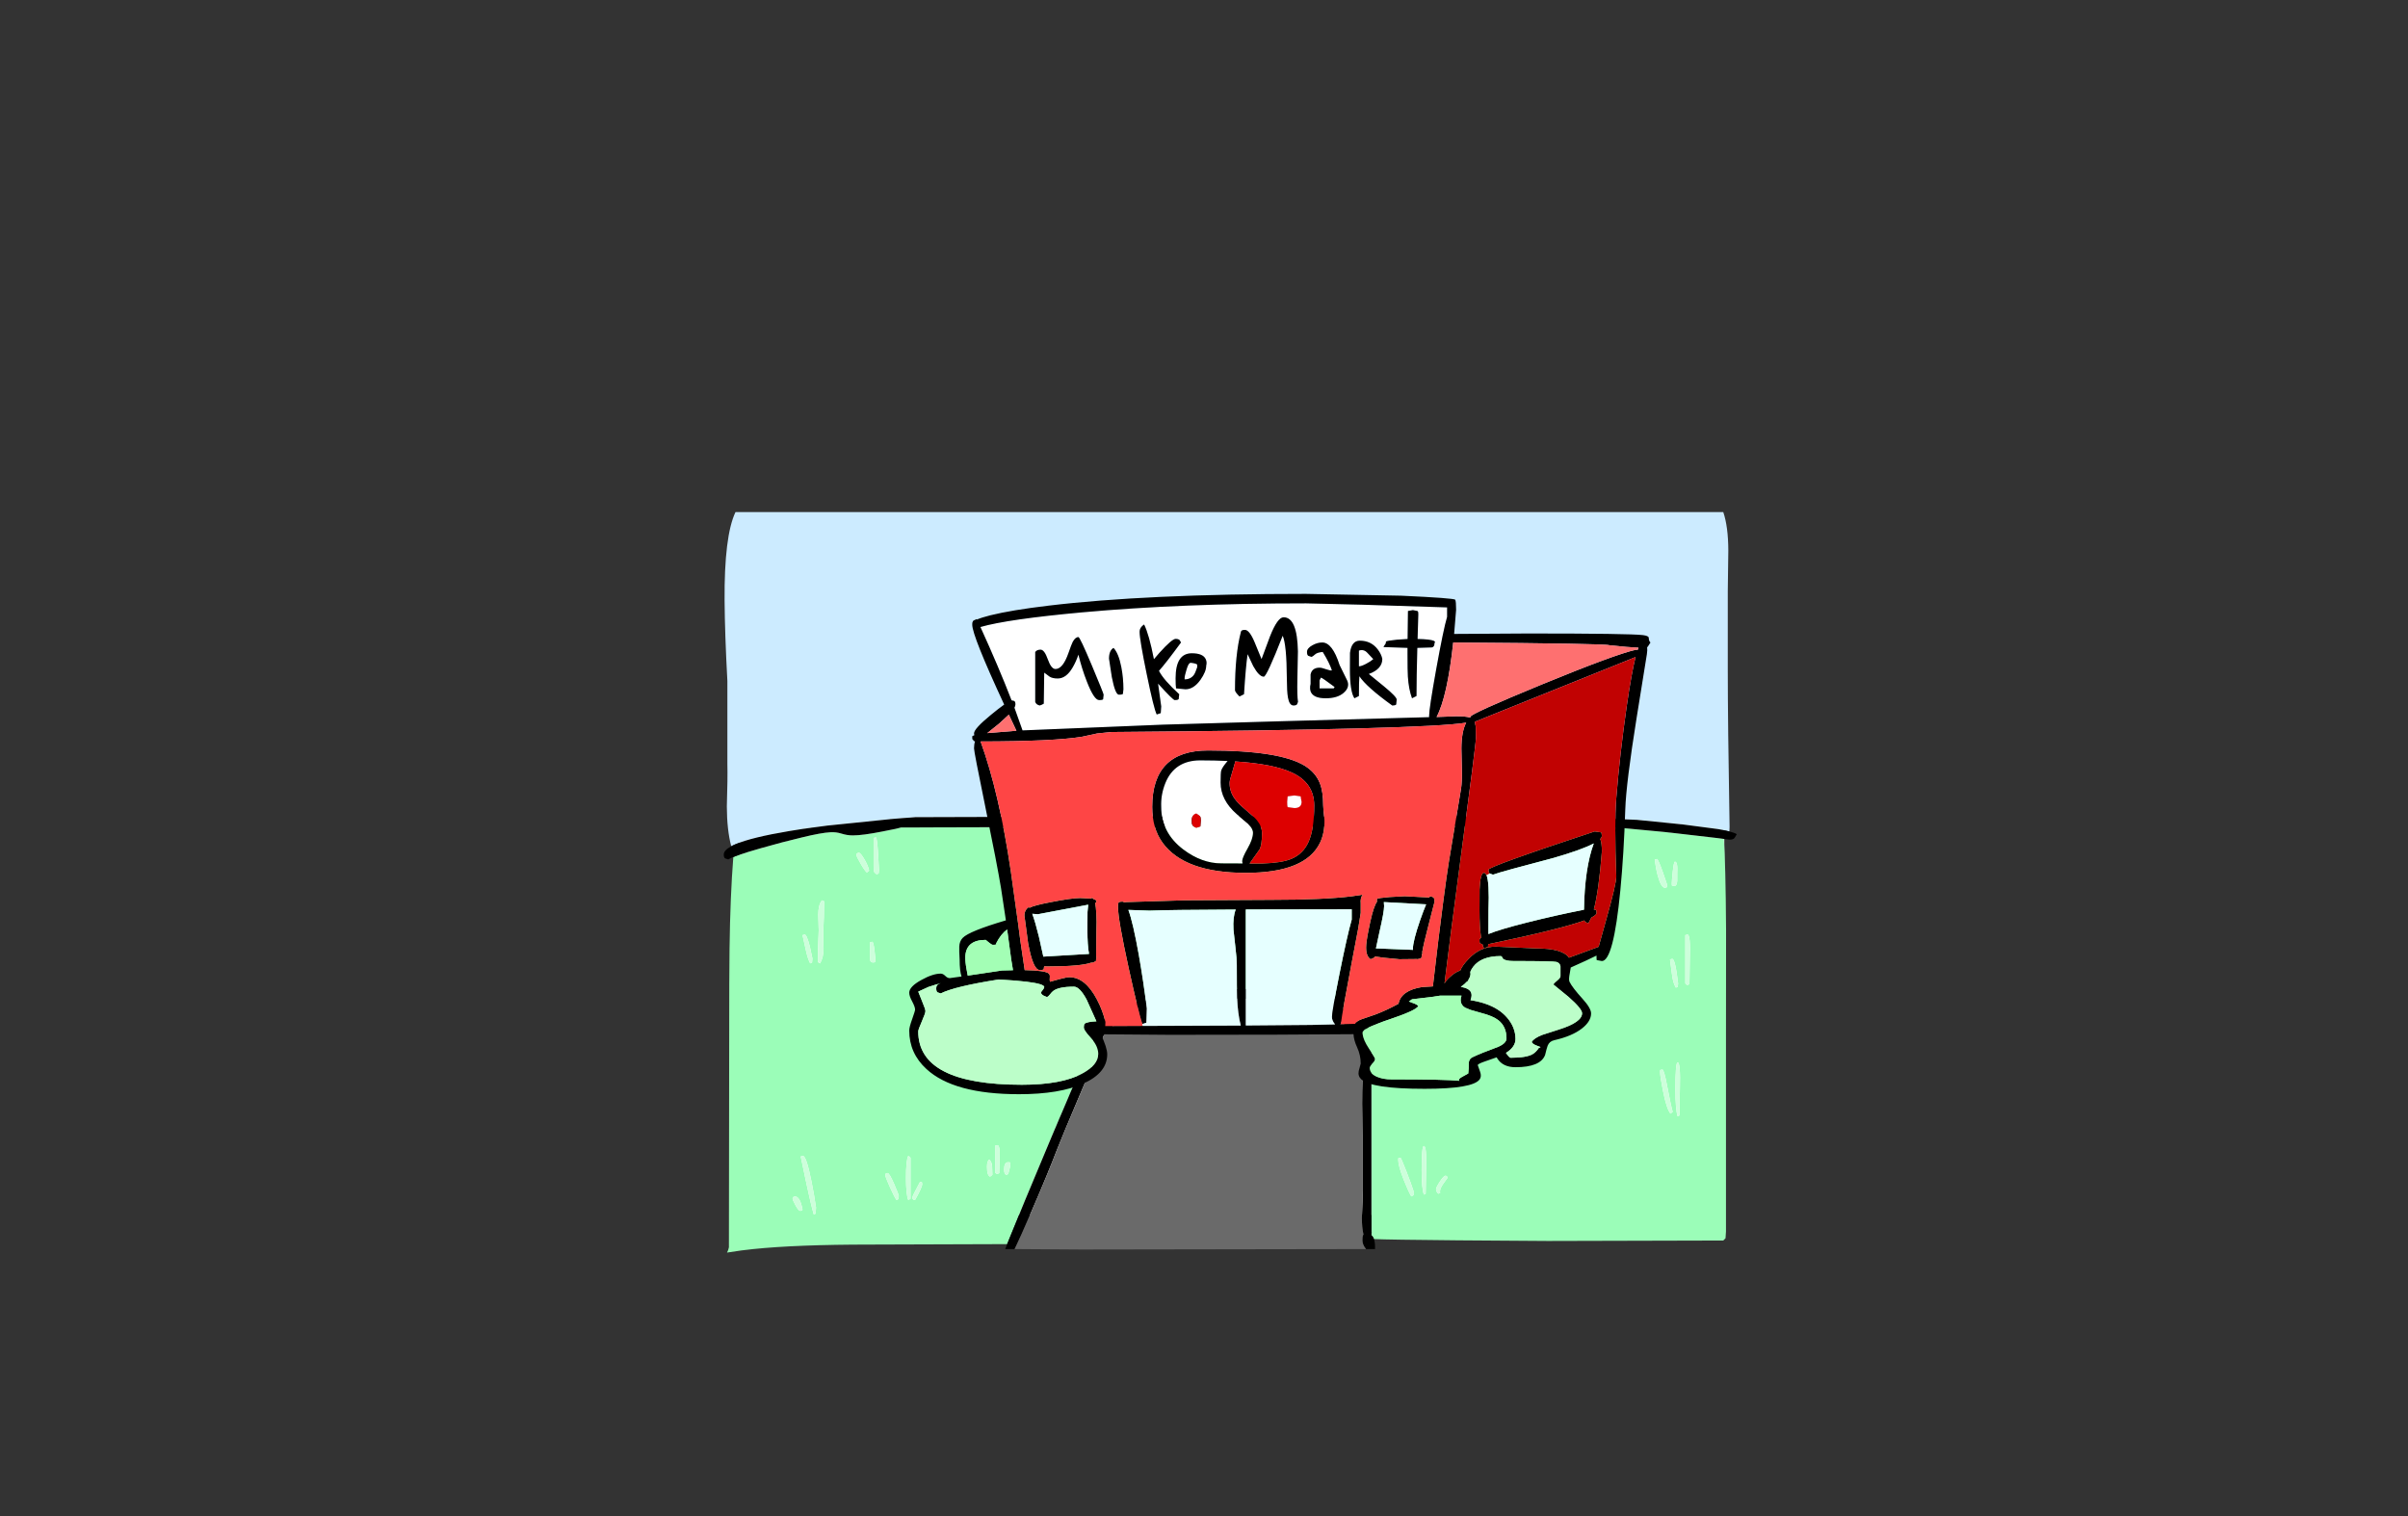 <?xml version="1.0" encoding="UTF-8" standalone="no"?>
<svg xmlns:xlink="http://www.w3.org/1999/xlink" height="842.55px" width="1337.95px" xmlns="http://www.w3.org/2000/svg">
  <rect width="100%" height="100%" fill="#333333" stroke="none"/>
  <g transform="matrix(1, 0, 0, 1, 407.45, 285.05)">
    <use height="4.5" transform="matrix(5.487, 0.0, 0.0, 81.567, 3.288, 23.017)" width="99.75" xlink:href="#shape0"/>
    <use height="411.45" transform="matrix(1.0, 0.0, 0.0, 1.0, -5.3, -0.5)" width="562.85" xlink:href="#shape1"/>
    <use height="278.0" transform="matrix(1.0, 0.0, 0.0, 1.0, 97.75, 44.95)" width="411.85" xlink:href="#shape2"/>
  </g>
  <defs>
    <g id="shape0" transform="matrix(1, 0, 0, 1, 49.85, -2.5)">
      <path d="M49.9 7.0 L-49.85 7.0 -49.85 2.5 49.9 2.5 49.9 7.0" fill="#ffffff" fill-rule="evenodd" stroke="none"/>
    </g>
    <g id="shape1" transform="matrix(1, 0, 0, 1, 5.3, 0.5)">
      <path d="M-1.15 185.2 Q-3.55 176.1 -3.6 163.1 -3.1 147.3 -3.3 139.5 L-3.3 93.35 Q-4.7 67.55 -4.85 48.7 -5.1 12.8 1.2 -0.5 L550.05 -0.5 Q552.8 7.55 552.85 20.9 L552.55 43.5 552.55 87.0 Q552.55 116.25 553.55 174.35 L553.45 176.95 549.75 176.1 547.8 175.75 546.9 175.6 527.85 173.1 527.5 173.05 527.05 173.0 526.35 172.95 522.05 172.5 502.05 170.5 495.05 170.2 494.6 170.15 489.3 169.95 486.3 169.85 484.15 169.75 472.75 169.4 472.2 169.35 472.15 169.35 469.05 169.25 283.55 168.5 283.3 168.5 283.05 168.5 282.95 168.5 282.85 168.5 282.7 168.5 282.6 168.5 282.45 168.5 282.3 168.5 282.15 168.5 281.95 168.5 281.8 168.5 281.6 168.5 281.4 168.5 281.35 168.5 281.25 168.5 281.2 168.5 281.1 168.5 281.05 168.5 280.95 168.5 280.9 168.5 280.8 168.5 280.75 168.5 280.65 168.5 280.6 168.5 280.5 168.5 280.45 168.5 280.35 168.5 280.3 168.5 280.2 168.5 280.15 168.5 280.05 168.5 280.0 168.5 279.9 168.5 279.85 168.5 279.75 168.5 279.7 168.5 279.6 168.5 279.55 168.5 279.45 168.5 279.4 168.5 279.3 168.5 279.25 168.5 279.15 168.5 279.05 168.5 278.95 168.5 278.85 168.5 278.75 168.5 278.65 168.5 278.55 168.5 278.45 168.5 278.35 168.5 278.15 168.5 277.75 168.5 277.65 168.5 277.55 168.5 277.45 168.5 277.35 168.5 277.25 168.5 277.15 168.5 277.05 168.5 276.2 168.5 275.7 168.5 274.75 168.5 272.9 168.5 272.05 168.5 271.2 168.5 269.7 168.5 269.4 168.5 269.1 168.5 268.8 168.5 266.95 168.5 266.35 168.5 265.7 168.5 264.45 168.5 259.9 168.55 259.25 168.55 258.55 168.55 257.25 168.55 120.7 168.95 115.85 168.95 115.15 168.95 108.35 169.0 103.8 169.0 101.2 169.0 98.1 169.25 94.45 169.5 87.1 170.1 86.85 170.15 52.2 173.7 45.8 174.55 44.35 174.75 43.75 174.8 42.85 174.95 41.0 175.2 40.4 175.3 38.8 175.5 37.85 175.65 30.95 176.75 Q10.35 180.2 1.45 183.95 0.0 184.55 -1.15 185.2" fill="#ccebff" fill-rule="evenodd" stroke="none"/>
      <path d="M550.35 181.1 Q551.35 193.95 551.6 231.8 L551.55 289.35 551.55 399.25 551.3 403.0 550.05 404.25 452.55 404.5 402.5 404.15 Q364.0 403.8 355.95 403.45 355.45 402.05 354.55 401.35 L354.55 399.95 355.05 399.75 354.55 399.75 354.55 287.5 Q353.75 286.3 352.35 285.65 L352.05 285.5 Q351.55 286.35 351.2 287.35 L351.0 287.9 350.5 287.3 348.8 285.5 Q344.95 281.5 341.3 279.0 339.95 278.0 338.6 274.75 337.35 271.65 334.5 269.95 325.2 264.5 286.55 264.5 L283.55 264.5 278.5 264.6 Q240.75 265.4 219.4 274.15 L218.3 274.6 217.9 274.75 217.15 275.05 216.8 275.25 216.05 275.55 Q208.8 278.9 204.55 282.95 L203.0 284.5 Q201.35 286.35 200.5 288.0 199.55 289.8 199.55 291.35 199.55 291.75 200.25 292.6 L200.15 292.8 Q196.15 301.2 187.0 322.7 L186.3 324.35 186.25 324.5 182.25 333.9 181.05 336.65 180.6 337.75 179.3 340.85 179.1 341.3 179.05 341.5 178.9 341.75 178.45 342.8 177.4 345.3 177.25 345.65 176.05 348.5 Q159.35 388.25 153.6 402.65 L152.15 406.25 76.05 406.5 Q35.35 406.5 11.1 409.0 L4.6 409.75 -3.5 410.95 Q-2.75 409.6 -2.45 408.0 L-2.3 297.25 Q-2.3 254.45 -2.1 242.05 -1.7 212.6 0.0 191.15 1.1 190.7 2.5 190.2 L2.7 190.5 2.6 190.2 Q7.2 188.55 15.35 186.25 27.4 182.8 38.2 180.25 48.85 177.65 53.95 177.4 57.1 177.2 60.1 178.15 63.25 179.15 66.4 179.15 71.85 179.15 82.7 177.0 L90.2 175.5 93.2 174.75 94.9 174.75 100.25 174.75 106.35 174.7 304.45 174.15 307.3 174.15 309.0 174.15 310.45 174.15 316.05 174.15 319.0 174.15 320.7 174.15 325.15 174.15 355.6 174.05 365.65 174.05 366.8 174.05 368.7 174.05 369.45 174.05 373.15 174.05 376.5 174.05 382.65 174.0 413.5 173.9 417.75 173.9 418.05 173.9 418.35 173.9 426.5 173.85 433.05 173.85 444.8 173.8 467.05 173.75 476.1 173.95 482.8 174.3 483.15 174.3 486.65 174.5 487.0 174.55 488.8 174.65 490.05 174.75 495.4 175.15 495.65 175.2 517.4 177.25 519.15 177.45 519.9 177.55 521.05 177.65 546.55 180.6 550.35 181.1 M513.2 192.25 L511.95 192.55 Q512.5 197.2 513.65 201.55 515.5 208.25 517.7 208.25 L518.6 208.0 518.75 207.5 518.95 206.85 516.45 199.55 Q513.85 192.25 513.2 192.25 M525.95 320.1 Q526.35 305.25 524.7 305.25 523.45 305.25 523.45 320.1 523.45 331.5 524.7 335.25 L525.7 334.75 525.95 320.1 M516.2 309.25 L515.0 309.5 514.95 310.6 Q514.95 313.15 516.55 321.1 518.5 330.95 520.7 333.75 L521.95 332.75 Q521.1 330.05 518.85 318.3 517.15 309.25 516.2 309.25 M520.45 248.05 L521.55 256.4 Q522.1 261.1 523.7 263.75 L524.75 263.3 524.95 261.4 Q523.35 247.75 521.7 247.75 L520.45 248.05 M522.95 207.25 Q524.2 207.25 524.45 204.5 L524.45 200.35 Q524.85 193.75 523.2 193.75 522.55 193.75 521.95 199.5 521.45 204.2 521.45 205.85 L521.5 207.0 522.95 207.25 M530.2 234.25 L528.95 234.55 528.95 261.25 Q529.1 262.0 530.2 262.25 L531.25 261.8 531.45 248.1 Q531.95 234.25 530.2 234.25 M370.7 358.25 L369.5 358.5 369.45 359.6 Q369.45 362.75 372.5 370.5 374.95 376.7 376.7 379.75 L377.95 379.05 377.95 376.8 Q376.85 373.25 373.95 365.75 371.0 358.25 370.7 358.25 M383.7 351.75 Q382.45 351.75 382.45 365.1 382.45 375.3 383.7 378.75 L384.7 378.25 384.95 365.1 Q385.35 351.75 383.7 351.75 M396.95 369.25 Q396.4 368.25 395.7 368.25 394.7 368.25 392.55 371.55 390.45 374.75 390.45 375.85 390.45 377.0 391.7 378.25 L392.75 377.8 Q392.25 376.05 394.1 373.25 L396.95 369.25 M142.7 368.75 L143.95 367.75 143.8 363.1 Q143.65 360.5 142.2 359.25 140.95 360.1 140.95 363.25 140.95 368.2 142.7 368.75 M150.45 364.85 Q150.45 367.4 151.7 367.75 L152.75 367.3 Q153.95 363.1 153.95 361.85 L153.8 360.85 152.7 360.75 Q150.45 360.75 150.45 364.85 M146.7 351.25 L145.45 351.55 145.45 366.25 Q145.6 367.0 146.7 367.25 L147.75 366.8 147.95 359.1 Q148.35 351.25 146.7 351.25 M99.45 380.35 Q99.45 381.0 99.95 381.5 L100.95 381.75 Q104.95 374.75 104.95 372.85 L104.8 371.85 103.7 371.75 Q99.45 379.65 99.45 380.35 M85.7 366.75 L84.7 367.0 84.45 367.9 Q84.45 368.95 87.1 374.8 89.75 380.65 90.7 381.75 L91.7 381.25 91.95 379.5 Q91.95 378.9 89.45 373.05 86.75 366.75 85.7 366.75 M98.45 358.25 Q98.15 357.65 97.2 357.25 95.95 359.55 95.95 369.5 95.95 378.5 97.2 381.75 L98.45 381.05 98.45 358.25 M38.7 357.25 L37.45 357.55 40.75 373.2 Q43.05 384.05 44.7 389.75 L45.75 389.3 45.95 385.9 Q44.9 378.65 43.45 371.5 40.6 357.25 38.7 357.25 M34.2 379.75 Q33.85 379.75 33.0 380.3 L32.95 381.1 Q32.95 381.65 34.45 384.5 36.15 387.75 37.2 387.75 38.45 387.75 38.45 387.05 37.1 379.75 34.2 379.75 M38.45 234.55 L40.3 242.9 Q41.3 247.55 42.7 250.25 L43.75 249.8 43.95 247.55 42.5 240.8 Q40.8 234.25 39.7 234.25 L38.45 234.55 M75.95 238.55 L75.95 247.25 76.1 248.75 Q76.45 249.75 77.7 249.75 78.95 249.75 78.75 249.3 L78.95 248.0 78.45 243.05 Q77.85 238.25 77.2 238.25 L75.95 238.55 M50.45 216.35 Q50.45 215.6 50.05 215.45 L49.2 215.25 Q47.2 217.75 47.2 223.25 L47.45 232.0 Q46.95 243.1 46.95 248.85 46.95 249.85 48.2 250.25 50.15 246.95 50.15 241.9 49.85 236.2 49.95 233.5 50.45 224.0 50.45 216.35 M79.2 180.25 L77.95 180.55 77.95 196.3 78.0 198.7 Q78.15 199.85 79.7 200.75 L80.75 200.3 80.95 198.4 80.45 189.25 Q79.85 180.25 79.2 180.25 M68.5 189.3 L68.45 190.1 Q68.45 190.95 70.75 194.85 73.1 198.9 74.2 199.75 L75.45 198.75 Q75.1 196.35 72.9 192.55 70.7 188.75 69.7 188.75 69.35 188.75 68.5 189.3" fill="#9bfdb8" fill-rule="evenodd" stroke="none"/>
      <path d="M513.2 192.25 Q513.85 192.25 516.45 199.55 L518.95 206.85 518.75 207.5 518.6 208.0 517.7 208.25 Q515.5 208.25 513.65 201.55 512.5 197.2 511.95 192.55 L513.2 192.25 M396.95 369.25 L394.1 373.25 Q392.25 376.05 392.75 377.8 L391.7 378.25 Q390.45 377.0 390.45 375.85 390.45 374.75 392.55 371.55 394.7 368.25 395.7 368.25 396.4 368.25 396.95 369.25 M383.7 351.75 Q385.35 351.75 384.95 365.1 L384.7 378.25 383.7 378.75 Q382.45 375.3 382.45 365.1 382.45 351.75 383.7 351.75 M370.7 358.25 Q371.0 358.25 373.95 365.75 376.85 373.25 377.95 376.8 L377.95 379.05 376.7 379.75 Q374.95 376.7 372.5 370.5 369.45 362.75 369.45 359.6 L369.5 358.5 370.7 358.25 M530.2 234.25 Q531.95 234.25 531.45 248.1 L531.25 261.8 530.2 262.25 Q529.1 262.0 528.95 261.25 L528.95 234.55 530.2 234.25 M522.95 207.25 L521.5 207.0 521.45 205.85 Q521.45 204.2 521.95 199.5 522.55 193.75 523.2 193.75 524.85 193.75 524.45 200.35 L524.45 204.5 Q524.2 207.25 522.95 207.25 M520.45 248.05 L521.7 247.75 Q523.35 247.75 524.95 261.4 L524.75 263.3 523.7 263.75 Q522.1 261.1 521.55 256.4 L520.45 248.05 M516.2 309.25 Q517.15 309.25 518.85 318.3 521.1 330.05 521.95 332.75 L520.7 333.75 Q518.5 330.95 516.55 321.1 514.95 313.15 514.95 310.6 L515.0 309.5 516.2 309.25 M525.95 320.1 L525.7 334.75 524.7 335.25 Q523.45 331.5 523.45 320.1 523.45 305.25 524.7 305.25 526.35 305.25 525.95 320.1 M68.5 189.3 Q69.35 188.75 69.7 188.75 70.7 188.75 72.9 192.55 75.1 196.35 75.45 198.75 L74.2 199.75 Q73.1 198.9 70.75 194.85 68.45 190.95 68.45 190.1 L68.5 189.3 M79.2 180.25 Q79.85 180.25 80.45 189.25 L80.95 198.4 80.75 200.3 79.7 200.75 Q78.15 199.85 78.0 198.7 L77.95 196.3 77.95 180.55 79.2 180.25 M50.45 216.35 Q50.45 224.0 49.95 233.5 49.85 236.2 50.15 241.9 50.15 246.95 48.2 250.25 46.95 249.85 46.95 248.85 46.95 243.1 47.45 232.0 L47.2 223.25 Q47.2 217.75 49.2 215.25 L50.05 215.45 Q50.45 215.6 50.45 216.35 M75.95 238.55 L77.2 238.25 Q77.85 238.25 78.45 243.05 L78.95 248.0 78.75 249.3 Q78.95 249.75 77.7 249.75 76.45 249.75 76.1 248.75 L75.95 247.25 75.95 238.55 M38.45 234.55 L39.7 234.25 Q40.8 234.25 42.5 240.8 L43.95 247.55 43.75 249.8 42.7 250.25 Q41.3 247.55 40.3 242.9 L38.45 234.55 M34.2 379.75 Q37.1 379.75 38.45 387.05 38.45 387.75 37.2 387.75 36.15 387.75 34.45 384.5 32.95 381.65 32.95 381.1 L33.0 380.3 Q33.85 379.75 34.2 379.75 M38.7 357.25 Q40.6 357.25 43.45 371.5 44.9 378.65 45.95 385.9 L45.75 389.3 44.7 389.75 Q43.05 384.05 40.75 373.2 L37.45 357.55 38.7 357.25 M98.45 358.25 L98.45 381.05 97.2 381.75 Q95.95 378.5 95.95 369.5 95.95 359.55 97.2 357.25 98.15 357.65 98.45 358.25 M85.7 366.75 Q86.75 366.75 89.45 373.05 91.95 378.9 91.95 379.5 L91.7 381.25 90.7 381.75 Q89.75 380.65 87.1 374.8 84.45 368.95 84.45 367.9 L84.7 367.0 85.7 366.75 M99.45 380.35 Q99.45 379.65 103.7 371.75 L104.8 371.85 104.95 372.85 Q104.95 374.75 100.95 381.75 L99.95 381.5 Q99.45 381.0 99.45 380.35 M146.7 351.25 Q148.35 351.25 147.95 359.1 L147.75 366.8 146.7 367.25 Q145.6 367.0 145.45 366.25 L145.45 351.55 146.7 351.25 M150.45 364.85 Q150.45 360.75 152.7 360.75 L153.8 360.85 153.95 361.85 Q153.95 363.1 152.75 367.3 L151.7 367.75 Q150.45 367.4 150.45 364.85 M142.7 368.75 Q140.95 368.2 140.95 363.25 140.95 360.1 142.2 359.25 143.65 360.5 143.8 363.1 L143.95 367.75 142.7 368.75" fill="#cdfedb" fill-rule="evenodd" stroke="none"/>
      <path d="M553.45 176.95 Q556.4 177.7 557.5 178.45 L557.55 178.5 556.25 180.65 Q555.55 181.5 553.55 181.5 L550.35 181.1 546.55 180.6 521.05 177.65 519.9 177.55 519.15 177.45 517.4 177.25 495.65 175.2 495.4 175.15 490.05 174.75 488.8 174.65 487.0 174.55 486.65 174.5 483.15 174.3 482.8 174.3 476.1 173.95 467.05 173.75 444.8 173.8 433.05 173.85 426.5 173.85 418.35 173.9 418.05 173.9 417.75 173.9 413.5 173.9 382.65 174.0 376.5 174.05 373.15 174.05 369.45 174.05 368.7 174.05 366.8 174.05 365.65 174.05 355.6 174.05 325.15 174.15 320.7 174.15 319.0 174.15 316.05 174.15 310.45 174.15 309.0 174.15 307.3 174.15 304.45 174.15 106.35 174.7 100.25 174.75 94.9 174.75 93.2 174.75 90.2 175.5 82.7 177.0 Q71.85 179.15 66.4 179.15 63.25 179.15 60.1 178.15 57.1 177.2 53.95 177.4 48.85 177.65 38.2 180.25 27.4 182.8 15.35 186.25 7.2 188.55 2.6 190.2 L2.5 190.2 Q1.1 190.7 0.0 191.15 L-1.5 191.8 -2.55 192.35 -2.7 192.45 -2.8 192.5 -4.6 191.9 Q-5.3 191.4 -5.3 189.75 -5.3 187.4 -1.15 185.2 0.0 184.55 1.45 183.95 10.35 180.2 30.95 176.75 L37.85 175.65 38.8 175.5 40.4 175.3 41.0 175.2 42.85 174.95 43.75 174.8 44.35 174.75 45.8 174.55 52.2 173.7 86.85 170.15 87.1 170.1 94.45 169.5 98.1 169.25 101.2 169.0 103.8 169.0 108.35 169.0 115.15 168.95 115.85 168.95 120.7 168.95 257.25 168.55 258.55 168.55 259.25 168.55 259.9 168.55 264.45 168.5 265.7 168.5 266.35 168.5 266.95 168.5 268.8 168.5 269.1 168.5 269.4 168.5 269.7 168.5 271.2 168.5 272.05 168.5 272.9 168.5 274.75 168.5 275.7 168.5 276.2 168.5 277.05 168.5 277.15 168.5 277.25 168.5 277.35 168.5 277.45 168.5 277.55 168.5 277.65 168.5 277.75 168.5 278.15 168.5 278.35 168.5 278.45 168.5 278.55 168.5 278.65 168.5 278.75 168.5 278.85 168.5 278.95 168.5 279.05 168.5 279.15 168.5 279.25 168.5 279.3 168.5 279.4 168.5 279.45 168.5 279.55 168.5 279.6 168.5 279.7 168.5 279.75 168.5 279.85 168.5 279.9 168.5 280.0 168.5 280.05 168.5 280.15 168.5 280.2 168.5 280.3 168.5 280.35 168.5 280.45 168.5 280.5 168.5 280.6 168.5 280.65 168.5 280.75 168.5 280.8 168.5 280.9 168.5 280.95 168.5 281.05 168.5 281.1 168.5 281.2 168.5 281.25 168.5 281.35 168.5 281.4 168.5 281.6 168.5 281.8 168.5 281.95 168.5 282.15 168.5 282.3 168.5 282.45 168.5 282.6 168.5 282.7 168.5 282.85 168.5 282.95 168.5 283.05 168.5 283.3 168.5 283.55 168.5 469.05 169.25 472.15 169.35 472.2 169.35 472.75 169.4 484.15 169.75 486.3 169.85 489.3 169.95 494.6 170.15 495.05 170.2 502.05 170.5 522.05 172.5 526.35 172.95 527.05 173.0 527.5 173.05 527.85 173.1 546.9 175.6 547.8 175.75 549.75 176.1 553.45 176.95 M355.95 403.45 Q356.65 405.45 356.55 408.85 L356.55 409.0 351.55 409.0 Q349.55 406.6 349.55 404.1 349.55 401.95 349.85 401.35 L350.15 401.0 Q349.25 397.0 349.25 391.75 349.75 381.05 349.55 376.0 L349.55 346.0 Q349.2 325.75 349.55 315.25 L349.15 300.15 349.15 299.7 349.45 294.9 349.65 293.3 348.95 292.65 342.45 286.85 342.05 286.55 337.6 282.65 Q322.7 269.75 318.3 269.75 298.9 269.75 283.55 270.0 L279.5 270.1 277.5 270.1 234.35 272.4 233.2 272.55 232.55 272.65 231.05 272.9 229.1 273.25 Q223.65 274.4 221.9 276.75 219.5 279.9 217.8 280.75 212.0 283.7 208.1 287.7 L205.55 290.8 204.75 293.4 197.55 311.4 194.75 318.05 Q181.8 348.55 180.05 353.25 174.95 366.65 165.25 389.05 159.25 403.0 156.3 409.0 L151.1 409.0 152.15 406.25 153.6 402.65 Q159.35 388.25 176.05 348.5 L177.25 345.65 177.4 345.3 178.45 342.8 178.9 341.75 179.05 341.5 179.1 341.3 179.3 340.85 180.6 337.75 181.05 336.65 182.25 333.9 186.25 324.5 186.3 324.35 187.0 322.7 Q196.15 301.2 200.15 292.8 L200.25 292.6 Q199.55 291.75 199.55 291.35 199.55 289.8 200.5 288.0 201.35 286.35 203.0 284.5 L204.55 282.95 Q208.8 278.9 216.05 275.55 L216.8 275.25 217.15 275.05 217.9 274.75 218.3 274.6 219.4 274.15 Q240.75 265.4 278.5 264.6 L283.55 264.5 286.55 264.5 Q325.2 264.5 334.5 269.95 337.35 271.65 338.6 274.75 339.95 278.0 341.3 279.0 344.95 281.5 348.8 285.5 L350.5 287.3 351.0 287.9 351.2 287.35 Q351.55 286.35 352.05 285.5 L352.35 285.65 Q353.75 286.3 354.55 287.5 L354.55 399.75 354.55 399.95 354.55 401.35 Q355.45 402.05 355.95 403.45" fill="#000000" fill-rule="evenodd" stroke="none"/>
      <path d="M351.55 409.0 L193.3 409.25 156.3 409.0 Q159.25 403.0 165.25 389.05 174.95 366.65 180.05 353.25 181.8 348.55 194.75 318.05 L197.55 311.4 204.75 293.4 205.55 290.8 208.1 287.7 Q212.0 283.7 217.8 280.75 219.5 279.9 221.9 276.75 223.65 274.4 229.1 273.25 L231.05 272.9 232.55 272.65 233.2 272.55 234.35 272.4 277.5 270.1 279.5 270.1 283.55 270.0 Q298.9 269.75 318.3 269.75 322.7 269.75 337.6 282.65 L342.05 286.55 342.45 286.85 348.95 292.65 349.65 293.3 349.45 294.9 349.15 299.7 349.15 300.15 349.55 315.25 Q349.2 325.75 349.55 346.0 L349.55 376.0 Q349.75 381.05 349.25 391.75 349.25 397.0 350.15 401.0 L349.85 401.35 Q349.55 401.95 349.55 404.1 349.55 406.6 351.55 409.0" fill="#6a6a6a" fill-rule="evenodd" stroke="none"/>
    </g>
    <g id="shape2" transform="matrix(1, 0, 0, 1, -97.75, -44.95)">
      <path d="M380.6 56.3 Q380.6 54.85 380.35 54.7 L380.1 54.45 377.6 53.95 374.85 54.45 374.65 70.0 368.7 70.4 Q363.1 70.95 362.6 71.45 362.75 72.45 361.85 73.45 361.15 74.35 361.4 74.5 L374.6 74.95 374.6 78.45 Q374.6 88.05 374.8 90.85 375.25 97.9 377.1 102.95 L379.6 101.7 Q379.6 91.35 380.05 74.95 L388.1 74.7 Q389.6 74.45 389.6 72.3 L389.85 71.8 Q389.95 71.35 389.15 71.0 387.15 70.15 380.2 70.0 L380.6 56.3 M386.6 113.45 Q293.75 115.95 239.0 117.6 L160.7 120.8 156.2 108.2 Q156.75 107.1 156.75 106.3 156.75 104.75 155.95 104.4 L154.6 104.1 Q147.55 85.85 137.3 63.35 152.4 59.0 193.85 55.2 249.0 50.2 318.25 50.2 321.4 50.2 349.25 50.95 L396.6 52.45 396.6 57.7 Q394.55 64.6 390.55 86.75 386.6 108.7 386.6 112.8 L386.6 113.0 386.6 113.45 M368.35 105.95 L368.6 103.7 Q368.6 102.15 361.55 96.35 L353.1 89.45 Q360.6 86.7 360.6 81.05 360.0 78.35 358.1 75.85 354.4 70.95 348.1 70.95 343.5 70.95 342.65 77.7 L342.6 86.7 Q342.6 99.3 345.1 102.95 L347.6 101.7 Q347.6 93.45 347.85 90.7 351.85 96.7 366.1 106.95 368.6 106.95 368.35 105.95 M325.75 92.95 L326.5 91.45 Q327.3 91.6 334.1 96.7 L333.6 97.45 325.75 97.45 325.75 92.95 M347.6 76.45 Q350.3 75.55 352.25 77.65 L355.6 81.2 Q354.1 82.5 351.6 83.8 348.95 85.2 347.6 85.2 L347.6 76.45 M313.7 76.9 Q313.35 57.95 305.75 57.95 302.4 57.95 298.2 68.55 L293.5 81.2 289.7 71.95 Q286.8 64.95 284.25 64.95 282.7 64.95 282.2 65.6 L282.0 66.2 Q278.75 78.75 278.75 98.45 278.75 99.45 281.25 101.95 L283.75 100.7 Q284.75 84.95 285.75 78.45 L288.9 85.1 Q292.15 90.95 294.75 90.95 296.35 90.95 305.25 68.2 307.45 73.15 307.55 91.7 307.6 99.3 308.15 102.45 308.95 106.95 311.25 106.95 312.8 106.95 313.25 106.25 L313.75 104.95 Q313.2 101.45 313.4 92.5 L313.7 76.9 M318.75 77.2 Q318.75 78.85 319.45 79.35 L321.25 79.95 Q321.9 79.8 323.2 78.6 324.3 77.5 327.5 77.2 331.35 83.5 332.6 87.45 331.9 87.7 329.6 86.9 326.95 85.95 325.75 85.95 321.55 85.95 320.75 89.7 L320.75 94.95 320.5 96.35 Q320.35 97.85 320.75 99.1 322.15 102.95 329.1 102.95 335.65 102.95 339.1 99.95 341.6 97.8 341.6 95.45 341.6 94.05 340.9 92.7 L336.85 84.45 Q332.85 71.95 327.25 71.95 324.5 71.95 321.75 73.5 318.75 75.15 318.75 77.2 M311.75 156.95 L315.25 157.45 Q315.25 158.2 315.75 160.45 315.75 163.95 311.75 163.95 L308.0 163.45 Q307.75 162.95 307.75 160.45 L308.0 157.45 311.75 156.95 M285.95 172.6 Q288.75 175.35 288.75 177.7 288.75 181.15 285.75 186.4 282.75 191.65 282.75 193.45 L282.95 194.75 271.25 194.7 Q260.25 194.7 250.0 186.95 237.75 177.65 237.75 163.3 237.45 156.6 240.0 150.2 245.1 137.45 259.5 137.45 267.6 137.45 274.65 137.8 271.7 141.2 271.1 143.1 270.75 144.2 270.75 149.8 270.75 159.5 279.75 167.35 L285.95 172.6 M250.75 91.7 Q250.75 90.55 251.75 87.25 252.85 83.45 253.75 83.45 L253.75 83.2 Q256.75 83.45 257.75 84.2 L257.75 85.7 Q256.7 88.85 255.95 89.9 254.15 92.4 250.85 92.45 L250.75 91.7 M205.5 103.2 L205.75 100.95 Q205.75 100.3 199.25 84.8 192.6 68.95 191.75 68.95 190.0 68.95 188.55 71.7 187.9 72.95 186.2 77.85 183.1 86.7 179.0 86.7 176.65 86.7 174.75 81.35 172.85 75.95 170.75 75.95 169.2 75.95 168.4 76.6 L167.75 77.2 167.75 104.95 Q168.25 106.5 170.25 106.95 171.25 106.7 172.5 105.95 L172.75 88.7 175.7 90.9 Q177.3 91.95 180.25 91.95 185.0 91.95 188.55 85.8 190.4 82.65 191.75 78.7 193.6 86.4 196.5 93.8 200.45 103.95 203.25 103.95 205.75 103.95 205.5 103.2 M211.25 74.95 Q208.75 76.45 208.75 80.95 L210.3 91.1 Q212.2 100.95 214.25 100.95 216.75 100.95 216.5 100.2 L216.75 97.95 Q216.75 91.7 215.6 85.7 214.1 77.95 211.25 74.95 M233.7 81.25 Q231.05 67.6 228.25 61.95 225.75 63.55 225.75 66.05 225.75 70.4 229.7 89.55 233.65 108.8 235.25 111.95 L237.5 111.2 237.75 107.45 236.0 94.8 Q244.3 103.95 245.25 103.95 247.75 103.95 247.5 102.95 L247.75 100.7 Q239.0 92.7 236.5 87.7 240.25 83.55 248.75 71.95 L248.0 70.65 Q247.35 69.95 245.75 69.95 243.75 69.95 236.75 77.7 L233.7 81.25 M251.25 97.95 Q255.8 97.95 259.55 92.7 262.75 88.15 262.75 84.8 263.25 82.9 262.5 81.25 261.0 77.95 254.75 77.95 245.75 77.95 245.75 91.8 245.75 95.95 246.0 97.45 L251.25 97.95 M257.25 174.95 L259.5 174.2 259.75 170.8 Q259.75 169.05 259.25 168.4 258.95 168.0 257.25 166.95 254.75 167.6 254.75 170.7 254.75 172.5 254.9 172.95 255.35 174.3 257.25 174.95" fill="#ffffff" fill-rule="evenodd" stroke="none"/>
      <path d="M380.6 56.3 L380.2 70.0 Q387.15 70.15 389.15 71.0 389.95 71.35 389.85 71.8 L389.6 72.3 Q389.6 74.45 388.1 74.7 L380.05 74.95 Q379.6 91.35 379.6 101.7 L377.1 102.95 Q375.25 97.9 374.8 90.85 374.6 88.05 374.6 78.45 L374.6 74.95 361.4 74.5 Q361.15 74.35 361.85 73.45 362.75 72.45 362.6 71.45 363.1 70.95 368.7 70.4 L374.65 70.0 374.85 54.45 377.6 53.95 380.1 54.45 380.35 54.7 Q380.6 54.85 380.6 56.3 M401.1 48.2 Q401.6 49.05 401.6 53.8 L400.5 67.2 441.6 66.95 Q498.1 66.95 505.4 67.85 508.65 68.25 508.65 69.4 508.7 71.2 509.6 71.95 L508.15 74.2 507.75 74.6 Q507.95 76.1 507.6 78.45 L501.9 113.8 Q496.05 150.3 495.6 164.7 494.8 189.5 492.85 209.75 489.05 248.95 482.6 248.95 L479.85 248.45 Q479.6 248.7 479.6 246.2 L479.65 245.9 Q475.1 248.2 465.3 252.55 L464.8 255.55 Q464.05 259.25 464.6 260.45 466.1 263.6 471.9 270.0 476.6 275.2 476.6 278.05 476.6 282.45 471.55 286.4 466.05 290.7 456.1 292.95 453.4 293.55 452.45 296.05 451.9 297.55 451.05 301.15 448.45 307.95 434.6 307.95 427.6 307.95 424.5 303.1 L424.15 302.45 417.7 304.7 Q414.15 305.9 413.6 306.7 L414.9 310.4 Q415.9 313.1 414.65 314.75 410.8 319.95 384.1 319.95 354.55 319.95 348.9 314.65 346.95 312.85 347.5 310.05 L348.6 305.95 Q348.6 301.25 346.6 296.9 344.75 292.9 344.6 289.6 309.4 289.95 242.75 289.95 L204.2 289.65 Q207.75 297.15 207.75 300.8 207.75 311.05 194.55 317.0 181.35 322.95 158.75 322.95 122.45 322.95 107.3 308.95 97.75 300.2 97.75 287.55 97.75 285.7 99.4 281.15 101.0 276.65 101.0 275.95 101.0 274.45 99.4 271.45 97.75 268.45 97.75 266.55 97.75 263.15 104.55 259.45 110.85 255.95 115.25 255.95 116.5 255.95 117.75 257.2 119.0 258.45 120.25 258.45 L126.8 257.55 Q125.75 254.4 125.75 248.2 125.45 242.95 125.55 241.0 125.65 237.95 127.45 236.1 130.95 232.4 151.45 226.35 L148.75 208.45 Q146.7 195.85 139.8 162.15 133.75 132.7 133.75 130.8 133.75 128.55 134.3 126.9 L133.45 126.6 Q133.4 126.1 133.0 125.7 132.75 126.7 132.75 124.2 132.75 123.85 133.9 123.5 L133.75 122.45 Q133.75 119.85 143.1 112.2 147.45 108.6 150.5 106.45 132.75 68.2 132.75 62.05 L132.8 61.65 132.75 61.2 Q132.75 61.0 132.9 60.75 133.05 60.1 133.45 59.75 L135.25 58.95 135.35 59.2 Q137.85 58.1 142.8 56.85 154.5 53.95 175.0 51.5 229.6 44.95 318.1 44.95 L371.1 45.95 Q400.6 47.3 401.1 48.2 M368.35 105.95 Q368.6 106.95 366.1 106.95 351.85 96.7 347.85 90.7 347.6 93.45 347.6 101.7 L345.1 102.95 Q342.6 99.3 342.6 86.7 L342.65 77.7 Q343.5 70.95 348.1 70.95 354.4 70.95 358.1 75.85 360.0 78.35 360.6 81.05 360.6 86.7 353.1 89.45 L361.55 96.35 Q368.6 102.15 368.6 103.7 L368.35 105.95 M386.6 113.0 L386.6 112.8 Q386.6 108.7 390.55 86.75 394.55 64.6 396.6 57.7 L396.6 52.45 349.25 50.95 Q321.4 50.2 318.25 50.2 249.0 50.2 193.85 55.2 152.4 59.0 137.3 63.35 147.55 85.85 154.6 104.1 L155.95 104.4 Q156.75 104.75 156.75 106.3 156.75 107.1 156.2 108.2 L160.7 120.8 239.0 117.6 Q293.75 115.95 386.6 113.45 L386.65 113.45 386.6 113.0 M318.75 77.2 Q318.75 75.15 321.75 73.5 324.5 71.95 327.25 71.95 332.85 71.95 336.85 84.45 L340.9 92.7 Q341.6 94.05 341.6 95.45 341.6 97.8 339.1 99.95 335.65 102.95 329.1 102.95 322.15 102.95 320.75 99.1 320.35 97.85 320.5 96.35 L320.75 94.95 320.75 89.7 Q321.55 85.95 325.75 85.95 326.95 85.95 329.6 86.9 331.9 87.7 332.6 87.45 331.35 83.5 327.5 77.2 324.3 77.5 323.2 78.6 321.9 79.8 321.25 79.95 L319.45 79.35 Q318.75 78.85 318.75 77.2 M313.7 76.9 L313.4 92.5 Q313.2 101.45 313.75 104.95 L313.25 106.25 Q312.8 106.95 311.25 106.95 308.95 106.95 308.15 102.45 307.6 99.3 307.55 91.7 307.45 73.15 305.25 68.2 296.35 90.95 294.75 90.95 292.15 90.95 288.9 85.1 L285.75 78.45 Q284.75 84.95 283.75 100.7 L281.25 101.95 Q278.75 99.45 278.75 98.45 278.75 78.75 282.0 66.2 L282.2 65.6 Q282.7 64.95 284.25 64.95 286.8 64.95 289.7 71.95 L293.5 81.2 298.2 68.55 Q302.4 57.95 305.75 57.95 313.35 57.95 313.7 76.9 M347.6 76.45 L347.6 85.2 Q348.95 85.2 351.6 83.8 354.1 82.5 355.6 81.2 L352.25 77.65 Q350.3 75.55 347.6 76.45 M325.75 92.95 L325.75 97.45 333.6 97.45 334.1 96.7 Q327.3 91.6 326.5 91.45 L325.75 92.95 M278.75 138.7 L277.25 143.9 Q275.75 148.5 275.75 149.95 275.75 154.75 278.55 158.7 280.4 161.35 284.75 165.0 289.5 168.95 290.95 170.75 293.75 174.15 293.75 177.95 293.75 184.45 292.4 186.95 L286.85 194.75 293.95 194.75 Q304.55 194.45 310.05 192.2 316.6 189.45 319.6 182.8 322.75 175.8 322.75 162.55 322.75 149.9 310.3 144.2 299.95 139.4 278.8 138.05 L278.7 138.05 278.75 138.7 M285.95 172.6 L279.75 167.35 Q270.75 159.5 270.75 149.8 270.75 144.2 271.1 143.1 271.7 141.2 274.65 137.8 267.6 137.45 259.5 137.45 245.1 137.45 240.0 150.2 237.45 156.6 237.75 163.3 237.75 177.65 250.0 186.95 260.25 194.7 271.25 194.7 L282.95 194.75 282.75 193.45 Q282.75 191.65 285.75 186.4 288.75 181.15 288.75 177.7 288.75 175.35 285.95 172.6 M326.0 183.2 Q317.95 199.95 284.75 199.95 250.65 199.95 238.5 183.2 232.75 175.25 232.75 163.3 232.75 131.95 263.75 131.95 303.65 131.95 317.5 140.45 323.55 144.2 325.9 150.15 327.75 154.8 327.75 162.55 327.75 163.85 328.45 170.55 328.6 177.75 326.0 183.2 M412.1 115.95 L411.95 115.9 411.95 116.0 412.5 118.65 412.6 125.05 Q412.6 128.45 404.05 192.45 398.15 236.75 395.15 261.45 396.0 259.75 398.25 257.75 401.3 255.0 403.95 254.2 404.9 251.55 408.6 247.7 415.0 240.95 423.6 240.95 L446.1 241.95 Q460.8 241.95 464.3 247.1 L480.8 241.05 485.1 225.6 Q490.6 206.2 490.6 201.95 489.5 172.7 490.6 158.45 492.55 134.05 496.45 107.0 499.1 88.8 501.3 80.05 L412.1 115.95 M337.6 284.05 L345.5 283.85 345.55 283.7 Q346.4 282.3 349.2 281.25 L356.8 278.65 Q363.0 276.3 369.6 272.7 371.05 265.25 382.75 263.4 L388.7 263.05 391.7 237.65 394.35 216.7 Q396.45 200.65 397.6 193.7 L404.35 153.2 Q404.95 149.4 404.8 142.5 L404.55 130.85 Q404.6 121.4 407.2 116.5 384.4 120.35 210.0 121.7 L202.2 122.5 193.65 124.35 Q177.85 126.9 137.4 126.95 147.75 155.5 154.2 199.15 L158.25 228.25 159.45 237.5 161.9 254.0 Q173.45 254.2 175.3 255.95 176.0 256.55 175.85 258.0 175.65 259.7 176.0 260.45 L181.65 258.9 Q185.25 257.95 186.75 257.95 195.5 257.95 202.0 270.25 205.25 276.4 206.75 282.8 L206.65 285.1 227.4 285.0 281.95 284.8 Q280.3 278.45 279.9 269.05 279.75 265.35 279.75 250.95 279.75 247.75 279.0 241.5 L277.9 231.5 Q277.5 224.5 279.15 220.35 242.15 220.5 231.25 220.95 L219.5 220.55 Q222.1 227.6 225.3 245.5 227.9 260.3 229.75 275.3 L229.5 283.2 227.25 283.95 Q225.1 277.5 219.7 252.95 213.75 225.85 213.75 218.95 213.75 216.95 214.05 216.5 214.45 215.95 216.25 215.95 216.7 215.95 217.15 216.35 L218.3 216.2 251.25 215.2 298.6 214.95 Q327.7 214.95 343.6 213.0 L349.65 212.1 Q348.3 214.0 348.6 216.95 L348.6 222.2 347.2 230.9 343.65 249.55 Q338.4 276.95 337.6 283.7 L337.45 283.8 337.0 284.05 337.6 284.05 M409.6 113.35 L409.6 113.2 Q409.6 111.6 449.3 95.25 489.8 78.6 501.6 75.95 L502.45 76.1 502.95 74.85 496.2 74.4 486.6 73.45 Q484.5 72.55 400.0 71.95 396.75 102.0 390.75 113.35 L395.1 113.2 401.6 112.95 Q407.1 112.95 409.3 113.65 L409.6 113.35 M479.1 220.45 L479.35 220.7 Q479.6 220.85 479.6 222.3 479.6 223.35 476.75 224.8 L475.1 227.95 Q473.65 227.45 473.3 227.15 L472.85 226.4 Q459.4 231.3 419.4 239.6 L419.35 240.95 417.1 241.95 Q416.6 241.0 416.25 239.6 L415.6 239.45 414.8 239.0 Q414.6 238.75 414.6 237.2 414.6 236.65 415.5 236.0 414.6 230.35 414.6 220.8 L414.65 209.2 Q415.05 199.95 417.1 199.95 417.65 199.95 418.1 200.6 L418.5 201.25 Q420.15 205.15 419.6 220.7 L419.55 233.95 Q425.95 231.35 440.8 227.6 457.05 223.5 472.65 220.45 473.05 197.15 478.1 183.6 471.65 187.05 455.8 191.65 426.75 199.25 422.1 200.95 L420.3 200.35 419.8 199.6 419.6 198.2 Q419.6 196.45 478.6 176.95 L482.1 177.45 482.35 177.7 482.6 179.3 Q482.6 180.15 481.7 181.1 482.6 183.4 482.6 188.05 480.9 209.8 478.15 220.25 L478.15 220.35 479.1 220.45 M457.65 249.55 L457.4 249.45 Q455.65 248.95 433.6 248.95 428.95 248.95 427.6 247.6 427.05 246.2 426.35 246.2 415.6 246.2 411.1 252.15 410.1 253.45 409.5 254.95 L409.6 256.3 Q409.45 257.85 408.4 259.4 L408.35 259.95 407.65 260.35 Q406.35 261.85 404.2 263.3 408.85 264.05 409.9 266.4 410.25 267.2 410.2 268.2 410.15 269.35 409.6 270.7 414.15 271.4 417.9 272.7 425.4 275.25 429.75 280.2 434.6 285.7 434.6 292.3 434.6 296.7 429.3 300.0 431.15 302.7 431.85 302.7 440.7 302.7 444.1 300.7 446.0 299.6 447.6 297.2 448.65 296.95 448.4 296.7 L447.05 296.2 Q444.0 295.15 443.6 293.95 444.75 291.85 449.45 290.0 L458.9 286.95 Q471.6 282.95 471.6 277.95 471.6 275.5 464.05 268.85 L455.6 261.95 Q456.1 261.15 458.05 259.55 459.6 258.25 459.6 257.3 L459.6 255.05 459.6 251.9 Q459.3 250.15 457.65 249.55 M357.6 215.95 L357.6 214.45 Q358.1 213.95 364.7 213.4 L373.1 212.95 386.7 213.65 387.1 212.95 Q388.75 213.35 389.1 213.75 389.6 214.3 389.6 216.05 L386.05 229.9 Q383.55 239.4 382.75 244.15 L382.9 244.55 382.6 245.3 382.4 246.7 382.35 247.2 381.9 247.4 Q381.6 247.65 381.15 247.7 L380.85 247.75 380.1 247.95 379.95 247.85 370.1 247.95 361.3 247.1 356.4 246.4 356.35 246.95 354.1 247.95 Q351.6 246.35 351.6 241.45 351.6 238.55 352.9 232.0 L353.9 227.2 Q355.8 218.5 357.65 216.0 L357.65 215.95 357.6 215.95 M377.6 242.2 Q377.6 237.85 381.6 226.3 383.5 220.85 384.95 217.45 L361.45 216.2 361.6 218.45 Q361.6 221.6 359.05 232.65 L357.05 241.95 357.6 241.95 377.65 242.75 377.6 242.2 M388.1 268.9 L377.1 270.2 375.35 271.45 377.5 272.25 Q379.85 273.05 380.6 273.95 379.45 276.4 364.2 281.5 361.0 282.55 358.55 283.55 349.6 286.9 349.6 288.7 L349.65 289.55 Q350.0 292.8 353.1 297.5 356.6 302.8 356.6 303.3 356.6 304.45 355.1 305.95 353.6 307.5 353.6 308.3 353.6 311.5 357.65 313.25 361.0 314.7 365.6 314.7 395.8 314.7 403.45 315.5 402.3 314.6 405.6 312.95 L408.35 311.45 408.6 308.45 408.65 305.35 Q408.95 303.25 410.6 302.45 416.05 299.9 423.35 297.25 L423.9 297.05 424.45 296.85 Q429.6 294.75 429.6 291.95 429.6 285.35 425.05 281.8 422.05 279.45 415.4 277.75 L409.8 276.15 406.6 274.85 Q404.25 273.4 404.15 270.9 404.1 269.65 404.6 268.2 L392.6 268.2 388.1 268.9 M284.75 284.75 L321.25 284.45 334.35 284.15 Q332.6 282.1 332.6 279.95 332.6 277.1 336.75 256.3 341.1 234.6 343.6 225.95 L343.6 220.2 284.75 220.3 284.75 284.7 284.7 284.75 284.75 284.75 M233.7 81.25 L236.75 77.7 Q243.75 69.95 245.75 69.95 247.35 69.95 248.0 70.65 L248.75 71.95 Q240.25 83.55 236.5 87.7 239.0 92.7 247.75 100.7 L247.5 102.95 Q247.75 103.95 245.25 103.95 244.3 103.95 236.0 94.8 L237.75 107.45 237.5 111.2 235.25 111.95 Q233.65 108.8 229.7 89.55 225.75 70.4 225.75 66.05 225.75 63.55 228.25 61.95 231.05 67.6 233.7 81.25 M211.25 74.95 Q214.1 77.95 215.6 85.7 216.75 91.7 216.75 97.95 L216.5 100.2 Q216.75 100.95 214.25 100.95 212.2 100.95 210.3 91.1 L208.75 80.95 Q208.75 76.45 211.25 74.95 M205.5 103.2 Q205.75 103.95 203.25 103.95 200.45 103.95 196.5 93.8 193.6 86.4 191.75 78.7 190.4 82.65 188.55 85.8 185.0 91.95 180.25 91.95 177.3 91.95 175.7 90.9 L172.75 88.7 172.5 105.95 Q171.25 106.7 170.25 106.95 168.25 106.5 167.75 104.95 L167.75 77.2 168.4 76.6 Q169.2 75.95 170.75 75.95 172.85 75.95 174.75 81.35 176.65 86.7 179.0 86.7 183.1 86.7 186.2 77.85 187.9 72.95 188.55 71.7 190.0 68.95 191.75 68.95 192.6 68.95 199.25 84.8 205.75 100.3 205.75 100.95 L205.5 103.2 M250.85 92.45 Q254.15 92.4 255.95 89.9 256.7 88.85 257.75 85.7 L257.75 84.2 Q256.75 83.45 253.75 83.2 L253.75 83.45 Q252.85 83.45 251.75 87.25 250.75 90.55 250.75 91.7 L250.75 92.45 250.85 92.45 M251.25 97.95 L246.0 97.45 Q245.75 95.95 245.75 91.8 245.75 77.95 254.75 77.95 261.0 77.95 262.5 81.25 263.25 82.9 262.75 84.8 262.75 88.15 259.55 92.7 255.8 97.95 251.25 97.95 M153.1 112.05 L147.65 117.05 141.1 122.3 157.3 121.0 153.1 112.05 M201.7 222.75 Q201.95 227.15 201.75 231.7 L201.6 245.85 201.75 247.3 201.55 248.1 201.5 248.95 Q200.25 249.7 199.25 249.95 L199.15 249.75 Q193.35 251.95 174.75 251.95 L172.7 251.9 172.5 253.2 Q172.75 253.95 170.25 253.95 166.55 253.95 163.8 239.05 L162.3 227.75 161.75 223.8 Q161.75 220.5 164.25 218.95 L164.55 219.4 Q166.85 218.05 176.3 216.25 188.0 213.95 192.75 213.95 L198.55 214.25 Q198.85 213.95 199.25 213.95 199.8 213.95 200.25 214.6 L201.3 215.0 Q201.75 215.3 201.75 216.3 L201.05 216.7 Q201.5 218.85 201.7 222.75 M197.2 217.65 L169.25 222.95 166.1 222.7 Q167.75 227.1 169.8 235.45 L172.25 246.5 197.65 245.0 Q196.75 240.15 196.75 231.8 L196.8 221.7 197.2 217.65 M129.65 253.85 L130.25 257.05 149.25 254.2 155.4 254.05 154.4 248.0 152.15 231.4 Q148.65 233.95 146.0 239.2 146.75 239.95 144.25 239.95 143.55 239.95 141.95 238.6 L140.25 237.2 Q129.3 237.2 128.9 246.5 128.8 249.3 129.65 253.85 M113.45 261.75 L108.4 263.35 102.75 265.95 104.85 271.2 Q106.75 275.75 106.75 276.8 106.75 277.9 104.75 282.5 102.75 287.05 102.75 288.05 102.75 317.7 160.35 317.7 182.5 317.7 194.0 311.45 202.75 306.7 202.75 300.55 202.75 296.2 198.75 291.8 L196.8 289.55 Q194.75 287.0 194.75 285.95 L194.8 285.1 Q194.85 284.1 195.2 283.8 196.45 282.7 201.75 282.45 L196.3 270.35 Q192.45 263.2 189.25 263.2 180.7 263.2 177.65 265.65 176.95 266.2 175.9 267.55 175.1 268.65 174.25 268.95 170.5 267.7 171.1 266.1 172.6 264.35 172.75 263.5 173.05 261.7 162.95 260.45 L156.45 259.8 147.5 259.2 Q123.0 263.05 115.25 266.95 L113.45 266.35 Q112.75 265.85 112.75 264.2 112.75 262.65 113.55 262.1 L114.75 261.45 115.25 261.2 113.45 261.75" fill="#000000" fill-rule="evenodd" stroke="none"/>
      <path d="M409.6 113.35 L409.3 113.65 Q407.1 112.95 401.6 112.95 L395.1 113.2 390.75 113.35 Q396.75 102.0 400.0 71.95 484.5 72.55 486.6 73.45 L496.2 74.4 502.95 74.85 502.45 76.1 501.6 75.95 Q489.8 78.6 449.3 95.25 409.6 111.6 409.6 113.2 L409.6 113.35 M153.1 112.05 L157.3 121.0 141.1 122.3 147.65 117.05 153.1 112.05" fill="#fe7070" fill-rule="evenodd" stroke="none"/>
      <path d="M326.0 183.2 Q328.6 177.75 328.45 170.55 327.75 163.85 327.75 162.55 327.75 154.8 325.9 150.15 323.55 144.2 317.5 140.45 303.65 131.95 263.75 131.95 232.75 131.95 232.75 163.3 232.75 175.25 238.5 183.2 250.65 199.95 284.75 199.95 317.95 199.95 326.0 183.2 M227.4 285.0 L206.65 285.1 206.75 282.8 Q205.25 276.4 202.0 270.25 195.5 257.95 186.75 257.95 185.25 257.95 181.65 258.9 L176.0 260.45 Q175.65 259.7 175.85 258.0 176.0 256.55 175.3 255.95 173.45 254.2 161.9 254.0 L159.45 237.5 158.25 228.25 154.2 199.15 Q147.75 155.5 137.4 126.95 177.85 126.9 193.65 124.35 L202.2 122.5 210.0 121.7 Q384.4 120.35 407.2 116.5 404.6 121.4 404.55 130.85 L404.8 142.5 Q404.95 149.4 404.35 153.2 L397.6 193.7 Q396.45 200.65 394.35 216.7 L391.7 237.65 388.7 263.05 382.75 263.4 Q371.05 265.25 369.6 272.7 363.0 276.3 356.8 278.65 L349.2 281.25 Q346.4 282.3 345.55 283.7 L345.5 283.85 337.6 284.05 337.45 283.8 337.6 283.7 Q338.4 276.95 343.65 249.55 L347.2 230.9 348.6 222.2 348.6 216.95 Q348.3 214.0 349.65 212.1 L343.6 213.0 Q327.7 214.95 298.6 214.95 L251.25 215.2 218.3 216.2 217.15 216.35 Q216.7 215.95 216.25 215.95 214.45 215.95 214.05 216.5 213.75 216.95 213.75 218.95 213.75 225.85 219.7 252.95 225.1 277.5 227.25 283.95 L227.4 285.0 M357.65 216.0 Q355.8 218.5 353.9 227.2 L352.9 232.0 Q351.6 238.55 351.6 241.45 351.6 246.35 354.1 247.95 L356.35 246.95 356.4 246.4 361.3 247.1 370.1 247.95 379.95 247.85 380.1 247.95 380.85 247.75 381.15 247.7 Q381.6 247.65 381.9 247.4 L382.35 247.2 382.4 246.7 382.6 245.3 382.9 244.55 382.75 244.15 Q383.55 239.4 386.05 229.9 L389.6 216.05 Q389.6 214.3 389.1 213.75 388.75 213.35 387.1 212.95 L386.7 213.65 373.1 212.95 364.7 213.4 Q358.1 213.95 357.6 214.45 L357.6 215.95 357.65 216.0 M201.7 222.75 Q201.5 218.85 201.05 216.7 L201.75 216.3 Q201.75 215.3 201.3 215.0 L200.25 214.6 Q199.8 213.95 199.25 213.95 198.85 213.95 198.55 214.25 L192.75 213.95 Q188.0 213.95 176.3 216.25 166.85 218.05 164.55 219.4 L164.25 218.95 Q161.75 220.5 161.75 223.8 L162.3 227.75 163.8 239.05 Q166.55 253.95 170.25 253.95 172.75 253.95 172.5 253.2 L172.7 251.9 174.75 251.95 Q193.35 251.95 199.15 249.75 L199.25 249.95 Q200.25 249.7 201.5 248.95 L201.55 248.1 201.75 247.3 201.6 245.85 201.75 231.7 Q201.95 227.15 201.7 222.75" fill="#fe4545" fill-rule="evenodd" stroke="none"/>
      <path d="M311.75 156.95 L308.0 157.45 307.75 160.45 Q307.75 162.95 308.0 163.45 L311.75 163.95 Q315.75 163.95 315.75 160.45 315.25 158.2 315.25 157.45 L311.75 156.95 M278.8 138.05 Q299.95 139.4 310.3 144.2 322.75 149.9 322.75 162.55 322.75 175.8 319.6 182.8 316.6 189.45 310.05 192.2 304.55 194.45 293.95 194.75 L286.85 194.75 292.4 186.95 Q293.75 184.45 293.75 177.95 293.75 174.15 290.95 170.75 289.5 168.95 284.75 165.0 280.4 161.35 278.55 158.7 275.75 154.75 275.75 149.95 275.75 148.5 277.25 143.9 L278.75 138.7 278.8 138.05 M257.25 174.95 Q255.35 174.3 254.9 172.95 254.75 172.5 254.75 170.7 254.75 167.6 257.25 166.95 258.95 168.0 259.25 168.4 259.75 169.05 259.75 170.8 L259.5 174.2 257.25 174.95" fill="#dd0000" fill-rule="evenodd" stroke="none"/>
      <path d="M411.95 116.0 L412.1 115.95 501.3 80.05 Q499.1 88.8 496.45 107.0 492.55 134.05 490.6 158.45 489.5 172.7 490.6 201.95 490.6 206.2 485.1 225.6 L480.8 241.05 464.3 247.1 Q460.8 241.95 446.1 241.95 L423.6 240.95 Q415.0 240.95 408.6 247.7 404.9 251.55 403.95 254.2 401.3 255.0 398.25 257.75 396.0 259.75 395.15 261.45 398.15 236.75 404.05 192.45 412.6 128.45 412.6 125.05 L412.5 118.65 411.95 116.0 M418.5 201.25 L418.1 200.6 Q417.65 199.95 417.1 199.95 415.05 199.95 414.65 209.2 L414.6 220.8 Q414.6 230.35 415.5 236.0 414.6 236.65 414.6 237.2 414.6 238.75 414.8 239.0 L415.6 239.45 416.25 239.6 Q416.6 241.0 417.1 241.95 L419.35 240.95 419.4 239.6 Q459.4 231.3 472.85 226.4 L473.3 227.15 Q473.65 227.45 475.1 227.95 L476.75 224.8 Q479.6 223.35 479.6 222.3 479.6 220.85 479.35 220.7 L479.1 220.45 478.15 220.25 Q480.9 209.8 482.6 188.05 482.6 183.4 481.7 181.1 482.6 180.15 482.6 179.3 L482.35 177.7 482.1 177.45 478.6 176.95 Q419.6 196.45 419.6 198.2 L419.8 199.6 420.3 200.35 418.5 201.25" fill="#c10202" fill-rule="evenodd" stroke="none"/>
      <path d="M227.4 285.0 L227.25 283.95 229.5 283.2 229.75 275.3 Q227.9 260.3 225.3 245.5 222.1 227.6 219.5 220.55 L231.25 220.95 Q242.15 220.5 279.15 220.35 277.5 224.5 277.9 231.5 L279.0 241.5 Q279.75 247.75 279.75 250.95 279.75 265.35 279.9 269.05 280.3 278.45 281.95 284.8 L227.4 285.0 M418.5 201.25 L420.3 200.35 422.1 200.95 Q426.75 199.25 455.8 191.65 471.65 187.05 478.1 183.6 473.05 197.15 472.65 220.45 457.05 223.5 440.8 227.6 425.95 231.35 419.55 233.95 L419.6 220.7 Q420.15 205.15 418.5 201.25 M377.6 242.2 L377.65 242.75 357.6 241.95 357.05 241.95 359.05 232.65 Q361.6 221.6 361.6 218.45 L361.45 216.2 384.95 217.45 Q383.5 220.85 381.6 226.3 377.6 237.85 377.6 242.2 M284.75 284.7 L284.75 220.3 343.6 220.2 343.6 225.95 Q341.1 234.6 336.75 256.3 332.6 277.1 332.6 279.95 332.6 282.1 334.35 284.15 L321.25 284.45 284.75 284.75 284.75 284.7 M197.2 217.65 L196.8 221.7 196.75 231.8 Q196.75 240.15 197.65 245.0 L172.25 246.5 169.8 235.45 Q167.75 227.1 166.1 222.7 L169.25 222.95 197.2 217.65" fill="#e6ffff" fill-rule="evenodd" stroke="none"/>
      <path d="M457.65 249.55 Q459.3 250.15 459.6 251.9 L459.6 255.05 459.6 257.3 Q459.6 258.25 458.05 259.55 456.1 261.15 455.6 261.95 L464.05 268.85 Q471.6 275.5 471.6 277.95 471.6 282.95 458.9 286.95 L449.45 290.0 Q444.75 291.85 443.6 293.95 444.0 295.15 447.05 296.2 L448.4 296.7 Q448.65 296.95 447.6 297.2 446.0 299.6 444.1 300.7 440.7 302.7 431.85 302.7 431.15 302.7 429.3 300.0 434.6 296.7 434.6 292.3 434.6 285.7 429.75 280.2 425.4 275.25 417.9 272.7 414.15 271.4 409.6 270.7 410.15 269.35 410.2 268.2 410.25 267.2 409.9 266.4 408.85 264.05 404.2 263.3 406.35 261.85 407.65 260.35 L408.35 259.95 408.4 259.4 Q409.45 257.85 409.6 256.3 L409.5 254.95 Q410.1 253.45 411.1 252.15 415.6 246.2 426.35 246.2 427.05 246.2 427.6 247.6 428.95 248.95 433.6 248.95 455.65 248.95 457.4 249.45 L457.65 249.55 M113.55 262.1 Q112.75 262.65 112.75 264.2 112.75 265.85 113.45 266.35 L115.25 266.95 Q123.0 263.05 147.5 259.2 L156.45 259.8 162.95 260.45 Q173.05 261.7 172.75 263.5 172.6 264.35 171.1 266.1 170.5 267.7 174.25 268.95 175.1 268.65 175.9 267.55 176.95 266.2 177.65 265.65 180.7 263.2 189.25 263.2 192.45 263.2 196.3 270.35 L201.75 282.45 Q196.45 282.7 195.2 283.8 194.85 284.1 194.8 285.1 L194.75 285.95 Q194.75 287.0 196.8 289.55 L198.75 291.8 Q202.75 296.2 202.75 300.55 202.75 306.7 194.0 311.45 182.5 317.7 160.35 317.7 102.75 317.7 102.75 288.05 102.75 287.05 104.75 282.5 106.75 277.9 106.75 276.8 106.75 275.75 104.85 271.2 L102.75 265.95 108.4 263.35 113.45 261.75 113.55 262.1" fill="#bcfec9" fill-rule="evenodd" stroke="none"/>
      <path d="M388.1 268.9 L392.6 268.2 404.6 268.2 Q404.1 269.65 404.15 270.9 404.25 273.4 406.6 274.85 L409.8 276.15 415.4 277.75 Q422.05 279.45 425.05 281.8 429.6 285.35 429.6 291.95 429.6 294.75 424.45 296.85 L423.9 297.05 423.35 297.25 Q416.05 299.9 410.6 302.45 408.95 303.25 408.65 305.35 L408.6 308.45 408.35 311.45 405.6 312.95 Q402.3 314.6 403.45 315.5 395.8 314.7 365.6 314.7 361.0 314.7 357.65 313.25 353.6 311.5 353.6 308.3 353.6 307.5 355.1 305.95 356.6 304.45 356.6 303.3 356.6 302.8 353.1 297.5 350.0 292.8 349.65 289.55 L349.6 288.7 Q349.6 286.9 358.55 283.55 361.0 282.55 364.2 281.5 379.45 276.4 380.6 273.95 379.85 273.05 377.5 272.25 L375.35 271.45 377.1 270.2 388.1 268.9 M129.65 253.85 Q128.8 249.3 128.9 246.5 129.3 237.2 140.25 237.2 L141.95 238.6 Q143.55 239.95 144.25 239.95 146.75 239.95 146.0 239.2 148.65 233.95 152.15 231.4 L154.4 248.0 155.4 254.05 149.25 254.2 130.25 257.05 129.65 253.85" fill="#a3feb5" fill-rule="evenodd" stroke="none"/>
    </g>
  </defs>
</svg>
